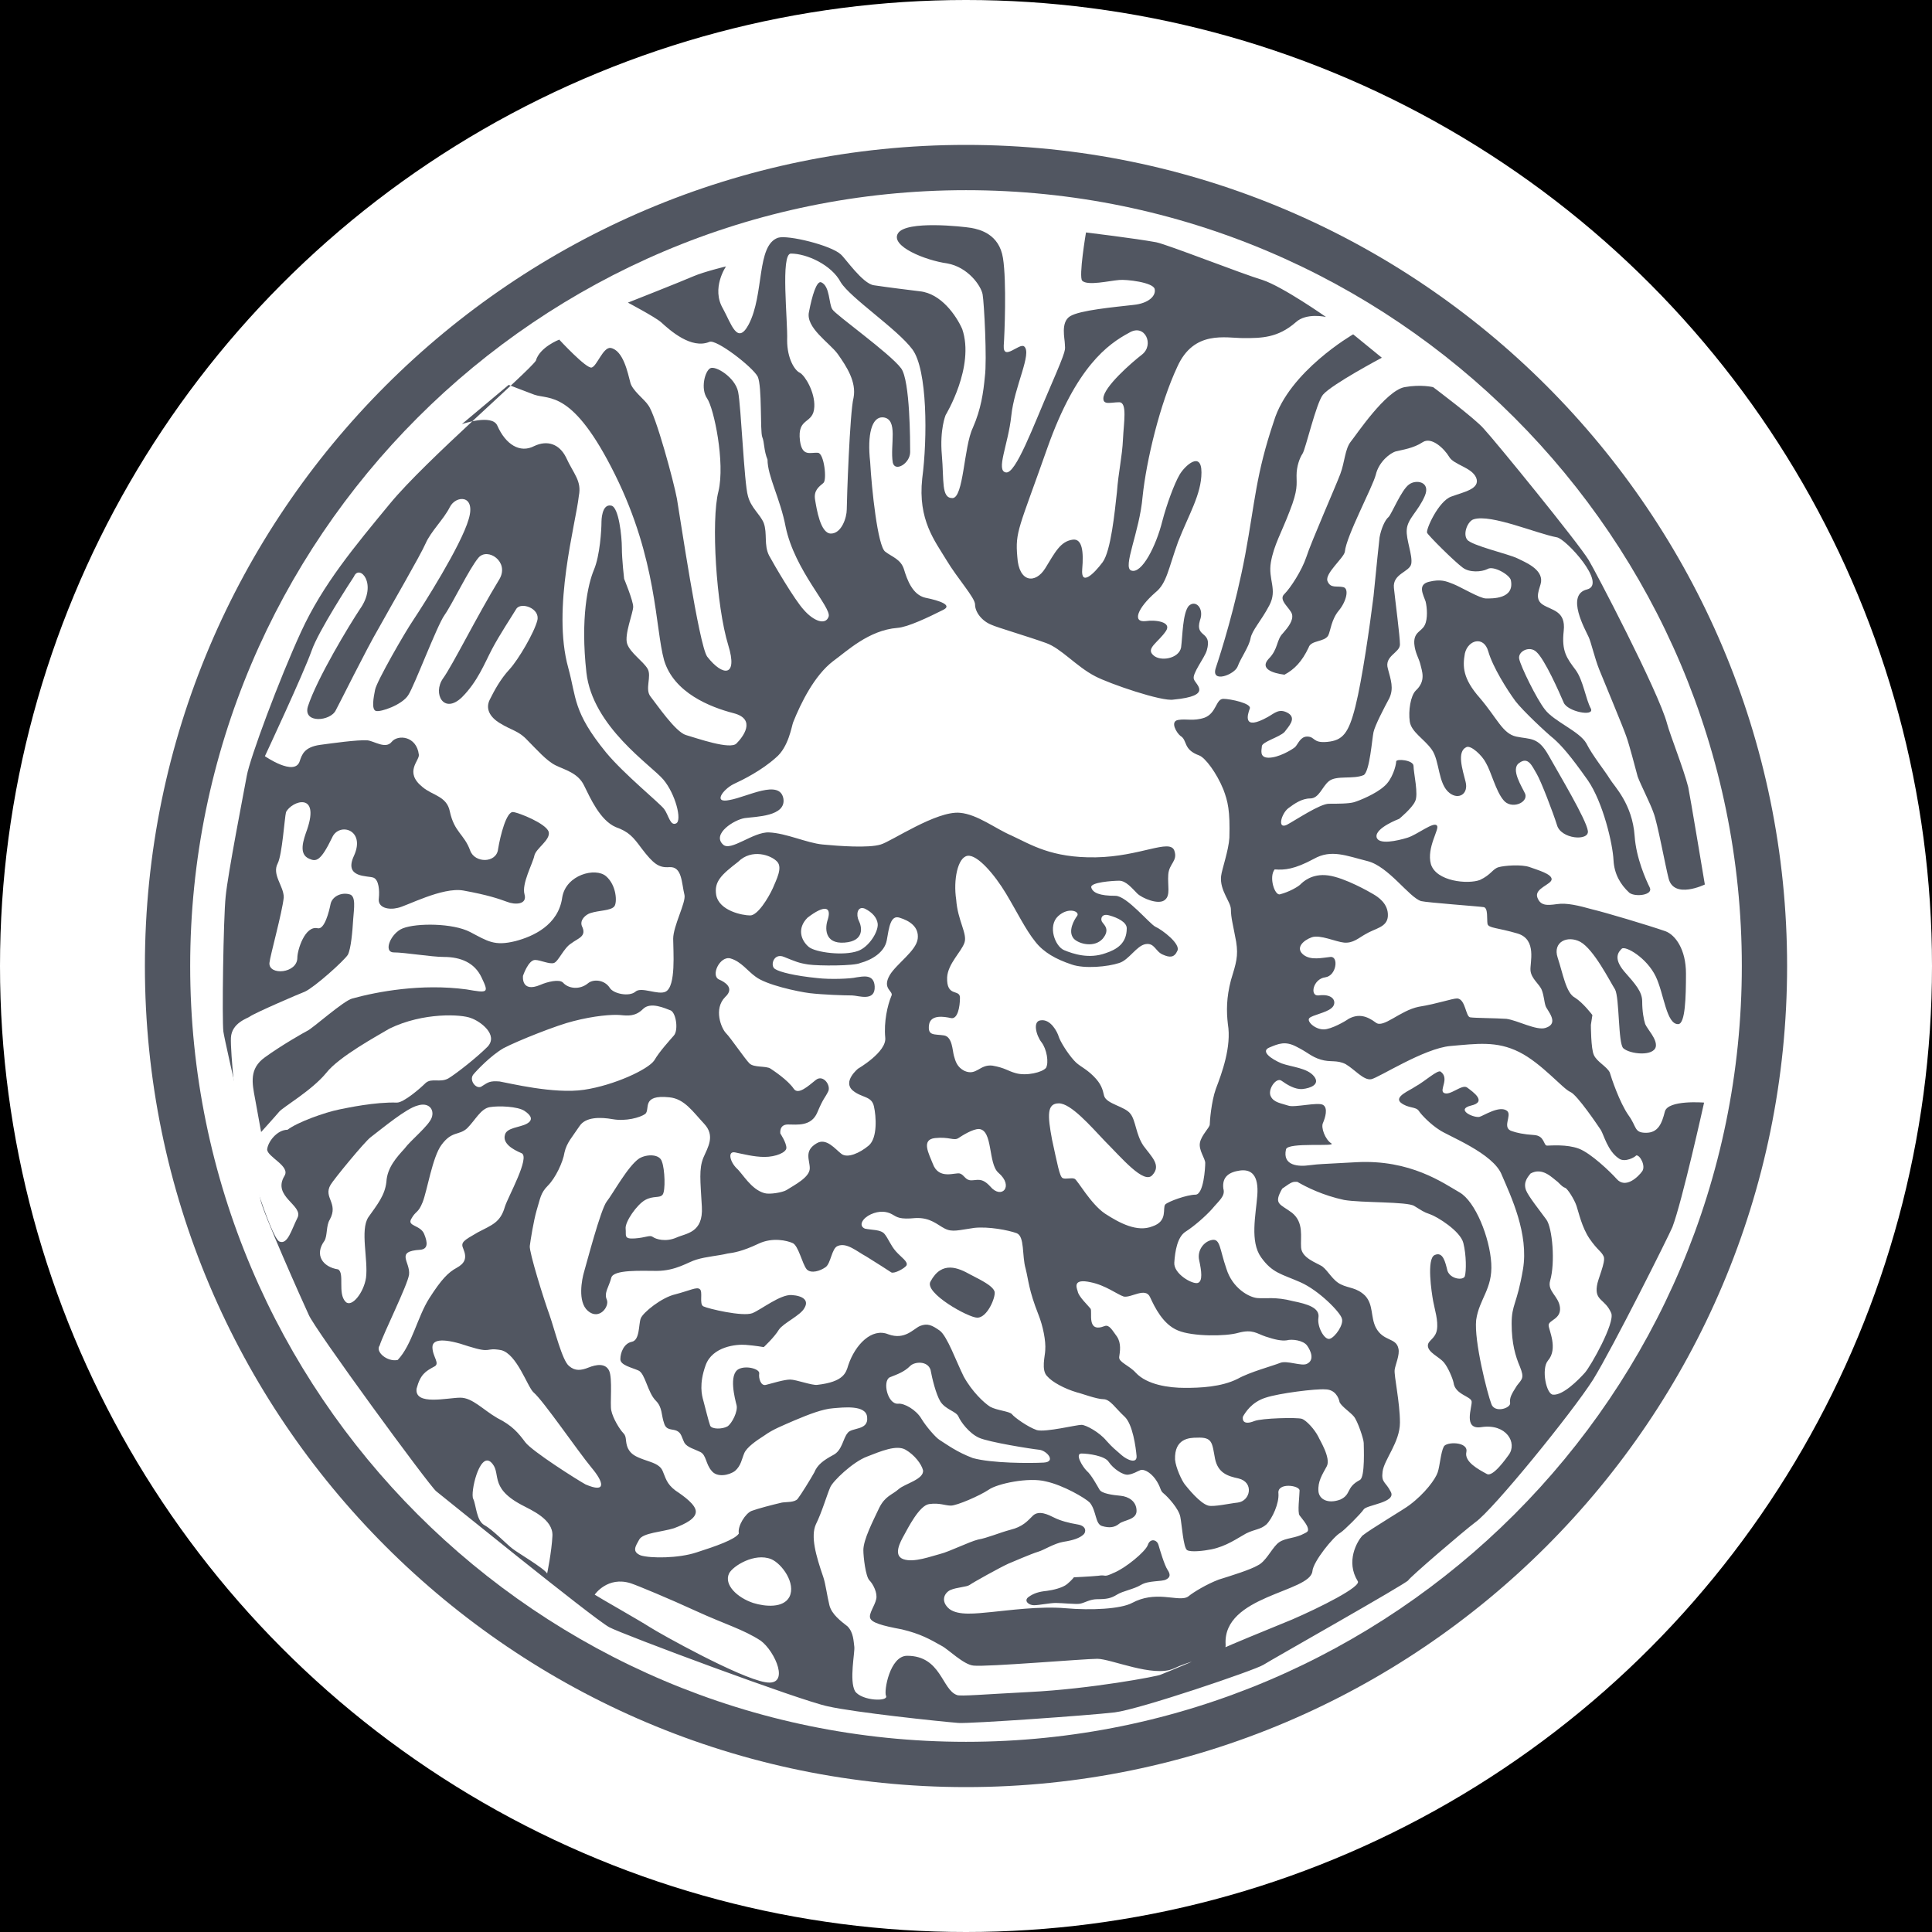 <?xml version="1.0" encoding="utf-8"?>
<!-- Generator: Adobe Illustrator 26.5.0, SVG Export Plug-In . SVG Version: 6.00 Build 0)  -->
<svg version="1.1" id="affiliation" xmlns="http://www.w3.org/2000/svg" xmlns:xlink="http://www.w3.org/1999/xlink" x="0px"
	 y="0px" viewBox="0 0 256 256" style="enable-background:new 0 0 256 256;" xml:space="preserve">
<style type="text/css">
	.st0{fill:#FFFFFF;}
	.st1{fill:#515661;}
</style>
<rect id="black" width="256" height="256"/>
<circle id="background" class="st0" cx="128" cy="128" r="128"/>
<g id="logo">
	<g>
		<path class="st1" d="M128,236.8C68,236.8,19.2,188,19.2,128S68,19.2,128,19.2S236.8,68,236.8,128S188,236.8,128,236.8z M128,25.2
			C71.3,25.2,25.2,71.3,25.2,128S71.3,230.8,128,230.8S230.8,184.7,230.8,128S184.7,25.2,128,25.2z"/>
		<path class="st1" d="M147.6,208.4c1.5-0.6,4.2-2.8,4.5-3.7s1.2-0.7,1.4,0s0.8,2.7,1.2,3.3s0.4,1-0.2,1.3c-0.6,0.3-2.3,0.1-3.3,0.7
			c-1,0.6-2.4,0.8-3.2,1.3s-1.4,0.6-2.6,0.6c-1,0-1.7,0.5-2.3,0.6c-0.5,0.1-2.4-0.1-3.2-0.1s-2.2,0.3-2.9,0.3s-1.4-0.6-0.7-1.1
			s1.4-0.7,2.4-0.8c0.8-0.1,2.1-0.4,2.7-0.9c0.6-0.5,0.9-0.9,0.9-0.9s2.2-0.1,3.2-0.2C146.7,208.6,146.1,209.1,147.6,208.4z"/>
		<path class="st1" d="M128.6,168.9c0.9,0.5,3,1.4,3.2,2.3c0.1,0.8-1,3.4-2.3,3.4c-1.2,0-7.1-3.3-6.2-4.8
			C124.8,167,127,168,128.6,168.9z"/>
		<path class="st1" d="M170.2,89.4c-1.6-0.2-3.3-0.8-2.1-2.1c1.3-1.3,1-2.5,1.9-3.4c0.7-0.8,1.4-1.7,1.2-2.5s-1.9-1.9-1-2.7
			c0.8-0.8,2.3-3.1,2.9-4.9c0.6-1.9,3.9-9.4,4.5-11s0.6-3.3,1.4-4.3s4.6-6.7,7.1-7.2c2.2-0.4,3.8,0,3.8,0s5.6,4.2,6.7,5.5
			c1.5,1.6,12.5,15.1,13.9,17.4c0.7,1.1,9.3,17.5,10.4,21.7c0.4,1.5,2.2,6,2.8,8.4c0.2,0.9,2.2,12.9,2.2,12.9s-4.1,2-4.8-0.8
			c-0.4-1.5-1.5-7.5-2-8.7c-0.4-1.2-1.7-3.7-2.1-4.8c-0.3-1.1-1.1-4.2-1.5-5.3c-0.4-1.2-3-7.4-3.6-8.9s-1.1-3.7-1.4-4.3
			c-0.4-0.9-3.1-5.6-0.2-6.3c2.7-0.7-2.8-6.7-4-6.9c-2.7-0.5-8.7-3.1-11-2.4c-0.8,0.2-1.5,1.9-0.9,2.7c0.6,0.8,5.5,1.9,6.7,2.5
			c1,0.5,3.3,1.4,3.1,3.1c-0.1,0.8-1,2.2,0.2,3s3.1,0.8,2.8,3.5s0.4,3.6,1.6,5.2c1,1.4,1.3,3.8,2,5.1c0.5,1.1-3.1,0.4-3.6-0.8
			c-0.6-1.4-2.5-5.7-3.6-6.7c-0.9-0.9-2.5-0.1-2.3,0.9s2.3,5.3,3.4,6.7c1.2,1.6,4.6,2.9,5.5,4.5c0.8,1.6,2.5,3.7,3.1,4.7
			s3,3.3,3.3,7.6c0.2,2.9,1.5,5.8,2,6.8s-1.9,1.3-2.7,0.7c-1.2-1.1-2-2.5-2.1-4.3c-0.1-2.2-1.4-7.7-3.4-10.6
			c-2.4-3.4-3.5-4.6-4.5-5.5c-1-0.8-4.1-3.7-5.1-5c-1.1-1.5-3-4.5-3.6-6.6s-2.7-1.5-3.1,0.3c-0.3,1.7-0.3,3.3,2,5.9
			c2.3,2.7,3,4.7,4.8,5.1c1.9,0.4,2.9,0,4.3,2.5c1.4,2.5,5,8.5,5.2,10c0.2,1.4-3.6,1.1-4.1-0.8c-0.5-1.6-2.1-5.8-2.7-6.8
			c-0.6-1-1.1-2.3-2.3-1.4c-1.2,0.8,0.4,3.2,0.8,4.1c0.4,1.2-1.9,2.1-2.9,0.8c-1-1.2-1.6-3.7-2.3-4.9c-0.5-1-2-2.4-2.6-2.1
			c-1.3,0.6-0.5,3-0.1,4.6s-0.9,2.4-2.1,1.5c-1.6-1.2-1.3-4.3-2.4-5.8c-1-1.4-2.7-2.3-2.9-3.7c-0.2-1.4,0.1-3.4,0.8-4.1
			c1.4-1.3,0.8-2.6,0.6-3.5c-0.2-0.8-0.7-1.5-0.8-2.7c-0.1-1.6,1-1.6,1.4-2.5c0.4-0.8,0.3-2.3,0.1-3.1c-0.3-0.9-1.1-2.2,0.4-2.6
			c1.6-0.4,2.3-0.1,3.3,0.3s3.5,1.9,4.3,1.9s3.8,0.1,3.3-2.4c-0.1-0.7-2.3-2-3.1-1.5c-0.8,0.4-2.4,0.5-3.3-0.2
			c-1.2-0.9-4.5-4.2-4.7-4.6s1.5-4.2,3.2-4.8c1.6-0.6,3.9-1,3.3-2.5c-0.6-1.4-3-1.7-3.6-2.8c-0.6-1-2.3-2.7-3.5-1.9
			c-1.2,0.8-2.7,1-3.5,1.2c-0.8,0.2-2.3,1.4-2.7,3.1c-0.4,1.6-3.9,8.1-4.1,10.2c-0.1,0.8-2.7,2.9-2.3,3.9s1.2,0.6,2.1,0.8
			c0.8,0.2,0.4,1.9-0.6,3.1s-1.1,2.7-1.4,3.3c-0.5,0.9-2.3,0.6-2.6,1.6C172.5,87.7,171.5,88.7,170.2,89.4z"/>
		<path class="st1" d="M183.1,47.4c0,0-6.6,3.5-7.8,4.9c-0.9,1.1-2.3,7.2-2.7,7.8s-0.8,1.7-0.8,2.9c0,1.2,0.2,1.9-0.9,4.7
			c-1.1,2.9-2.1,4.5-2.5,6.8s0.9,3.6-0.2,5.7c-1.1,2.1-2.3,3.3-2.5,4.4s-1.3,2.6-1.7,3.7s-3.6,2.3-2.9,0.2c0.7-2.1,2.6-8.1,3.9-15
			c1.3-7,1.4-10.6,3.8-17.7c2-6.6,10.5-11.5,10.5-11.5L183.1,47.4z"/>
		<path class="st1" d="M160.6,160.2c-0.9,1-2.4,2.3-3.5,3s-1.4,2.6-1.5,4.1s2.4,2.9,3.1,2.7c0.7-0.2,0.5-1.6,0.2-3
			c-0.3-1.3,0.6-2.5,1.7-2.7c1.1-0.2,1,1.2,1.9,3.8c0.8,2.6,3,3.8,4.1,3.9c1.1,0.1,2.4-0.2,4.7,0.4c2,0.4,3.6,0.9,3.4,2.2
			c-0.2,1.2,0.8,3,1.5,2.8s1.9-1.9,1.6-2.7c-0.2-0.8-3-3.7-5.5-4.8s-3.7-1.2-5.2-3.3s-0.7-5.6-0.5-8.2c0.2-2.7-0.8-3.5-2.3-3.3
			c-1.4,0.2-2.4,0.8-2.2,2.4C162.4,158.5,161.5,159.1,160.6,160.2z M144.5,169.9c-2.3-0.5-1.9,0.6-1.7,1.2c0.1,0.7,1.4,1.9,1.7,2.3
			c0.3,0.4-0.6,3.3,1.9,2.3c0.6-0.2,1,0.6,1.6,1.4c0.6,0.9,0.4,2,0.3,2.7c-0.1,0.7,1.3,1.1,2.2,2.1c1.5,1.6,4.4,2,6.5,2
			c2,0,4.8-0.1,7-1.2c1.6-0.9,4.6-1.7,5.6-2.1c0.9-0.4,2.9,0.5,3.6,0.1c1-0.5,0.5-1.7,0-2.4s-2-0.9-2.7-0.7
			c-0.7,0.1-1.6-0.1-2.8-0.5s-1.7-1-3.6-0.5c-1.7,0.5-6.1,0.5-8-0.3c-2-0.8-3.1-3.1-3.7-4.4c-0.6-1.4-2.5,0.1-3.5-0.1
			C148,171.5,146.5,170.3,144.5,169.9z M155.7,193.4c0.1,1.1,0.9,2.8,1.3,3.3c0.4,0.5,2,2.5,3.1,2.8c0.7,0.2,2.9-0.3,3.9-0.4
			c1.7-0.2,2.2-2.7,0.1-3.2c-1.4-0.3-2.7-0.7-3.1-2.6c-0.4-2.1-0.3-2.9-2.4-2.8C157.6,190.5,155.6,190.6,155.7,193.4z M166.2,188.3
			c1-0.4,5.7-0.5,6.3-0.3s1.7,1.4,2.2,2.4c0.1,0.3,1.7,2.8,1.1,3.9c-0.6,1.1-1.2,2-1.1,3.3c0.1,1.1,1.3,1.7,2.9,1.1
			c1.5-0.7,0.7-1.6,2.6-2.6c0.7-0.4,0.5-4.4,0.5-4.9s-0.8-2.9-1.3-3.5s-1.6-1.3-1.9-1.9c-0.1-0.6-0.6-1.7-1.9-1.7
			c-1.2-0.1-6.1,0.5-7.9,1.1c-1.9,0.6-2.7,2-3,2.5C164.6,188.1,164.7,188.9,166.2,188.3z M202.8,155.5c-0.3,0.4-1,1.1-0.6,2.2
			c0.3,0.8,1.9,2.8,2.7,3.9c0.8,1.1,1.2,5.7,0.5,8.1c-0.4,1.4,1.1,2,1.3,3.5c0.2,1.6-1.5,1.7-1.5,2.4c0,0.6,1.3,3.1-0.1,4.7
			c-0.9,1.1-0.2,4.5,0.7,4.5c1.3,0.1,3.3-1.9,4.2-2.9c0.8-0.9,4-6.6,3.5-7.9c-0.8-1.9-2.2-1.6-1.9-3.6c0.1-0.9,1.2-3.2,0.9-3.9
			s-0.8-0.8-1.9-2.4c-1-1.5-1.4-3.4-1.7-4.3c-0.3-0.9-1.2-2.3-1.5-2.4c-0.3-0.1-0.5-0.3-1-0.8C205.7,156.1,204.4,154.6,202.8,155.5z
			 M214.5,153.5c-1.5-1-2-3.2-2.4-3.8s-3.1-4.6-4-5c-1-0.4-3.8-3.8-6.8-5.3s-5.6-1.1-9.1-0.8s-9.5,4.2-10.5,4.4s-2.2-1.3-3.4-2
			c-1.2-0.6-2-0.2-3.3-0.6c-1.3-0.4-1.6-0.9-3.2-1.7c-1.5-0.8-2.4-0.4-3.6,0.1c-1.2,0.5,0.2,1.5,1.6,2.1c1.4,0.5,3.4,0.6,4.3,1.7
			c0.9,1.1-0.5,1.6-1.5,1.7c-1,0.1-2.1-0.6-2.8-1.1s-1.9,1.2-1.4,2.1c0.4,0.8,1.4,0.9,2.3,1.2c0.8,0.3,3.9-0.5,4.6-0.1
			c0.7,0.4,0.3,1.7,0,2.4c-0.3,0.6,0.3,2.2,1.1,2.7s-5.8-0.2-6,0.8c-0.5,2.2,1.7,2.3,3.1,2.1c1.7-0.2,1-0.1,6.2-0.4
			c7.2-0.4,11.6,2.8,13.7,4c2.1,1.2,4,6,4.2,9.4s-1.6,4.7-2,7.5c-0.3,2.8,1.5,9.8,2,11.1c0.4,1.3,2.6,0.6,2.5-0.1
			c-0.1-0.7,0.2-1.2,0.9-2.3c0.7-0.9,1-1,0.4-2.5c-0.6-1.4-1.1-3.1-1.1-5.7c0-2.6,0.7-2.5,1.5-7.2s-1.6-9.7-2.8-12.5
			c-1.1-2.9-7.2-5.2-8.3-6c-1.1-0.7-2.3-1.9-2.7-2.5s-1.4-0.3-2.4-1.1c-0.9-0.8,1.2-1.6,1.9-2.1c1.3-0.7,3-2.3,3.4-2
			c1.2,0.9-0.2,2.4,0.4,2.8c0.8,0.5,2.4-1.2,3.1-0.7c0.8,0.6,2.7,1.9,0.5,2.4c-2,0.5,0.2,1.6,1.1,1.5c0.5-0.1,2.7-1.6,3.7-0.8
			c0.7,0.6-0.8,2.3,0.7,2.7c0.6,0.2,1.4,0.4,2.9,0.5c1.4,0.1,1.2,1.4,1.7,1.4s2.6-0.2,4.2,0.4c1.6,0.6,4.2,3.1,5,4
			c1.2,1.4,2.9-0.3,3.4-1s-0.3-2.2-0.8-2.1C216.7,153.3,215.3,154.1,214.5,153.5z M168.9,115.2c-0.8,1,0,3.5,0.7,3.3
			c1.2-0.3,2.4-1,2.7-1.3s1.5-1.5,3.7-1.2s5.5,2.2,6,2.5s2,1.2,1.9,2.9c-0.1,1.5-1.7,1.6-3,2.4c-0.9,0.5-1.6,1.2-2.8,1.1
			c-1.1-0.1-3.2-1.1-4.3-0.7s-2.2,1.4-1.1,2.3c1,0.8,2.5,0.4,3.6,0.3s0.8,2.5-0.7,2.7c-1.6,0.2-2.1,2.5-0.9,2.4
			c2.2-0.3,2.5,1.1,1.7,1.7c-0.7,0.6-2.5,0.9-2.9,1.3s0.7,1.5,1.9,1.5c1,0,2.9-1.1,3.3-1.4c1.3-0.7,2.4-0.4,3.6,0.5
			c1,0.8,3.2-1.6,5.7-2.1c2.5-0.4,4.4-1.1,5.1-1.1c1.1,0.1,1.1,2.4,1.7,2.5c0.6,0.1,3.3,0.1,4.8,0.2c1.5,0.2,4,1.6,5.2,1.2
			c1.9-0.6,0.2-2.3,0-2.9c-0.2-0.6-0.2-1.3-0.5-2.1s-1.4-1.5-1.5-2.6c-0.1-1,0.9-4.1-1.7-4.9c-2.7-0.8-3.9-0.7-4-1.3
			c-0.1-0.6,0.1-2.1-0.5-2.2s-7.5-0.6-8.3-0.8c-1.6-0.5-4.3-4.6-7.1-5.3c-2.8-0.7-4.8-1.6-7.1-0.3
			C171.5,115.2,170.2,115.3,168.9,115.2z M142.7,121.4c0.5-0.6-1.1-1.3-2.5,0s-0.4,4,0.8,4.5s3.3,1.2,5.5,0.4
			c1.5-0.5,2.8-1.3,2.8-3.3c0-0.8-1.2-1.4-2.3-1.7c-1-0.3-1.2,0.4-1,0.8s1.2,1,0.1,2.3c-1.1,1.2-3.1,0.7-3.8,0
			C141.4,123.4,142.4,121.8,142.7,121.4z M107,121.6c-1.4,1.4-0.9,3,0.2,3.9c0.9,0.7,4.6,1.2,6.5,0.5c1.4-0.5,2.7-2.5,2.6-3.6
			c-0.1-0.8-0.7-1.5-1.7-2c-1-0.4-1.2,0.8-0.8,1.6c0.4,0.8,0.8,2.7-1.9,2.9c-2.7,0.2-2.6-2-2.2-3.1
			C110.2,120.1,109.2,119.9,107,121.6z M132.3,155.4c-1.4-1.2-0.7-5.7-2.6-5.8c-0.8,0-2.1,0.8-2.7,1.2s-1.2-0.2-3.1,0
			s-0.8,2.1-0.3,3.4c0.8,2.2,3,1.1,3.6,1.3s0.7,0.9,1.5,0.9s1.4-0.4,2.5,0.8C132.7,159,134.4,157.2,132.3,155.4z M97.8,114.2
			c-2.2,1.7-3.2,2.6-2.9,4.4c0.4,2.1,3.5,2.7,4.5,2.7s2.4-2.3,3-3.6c0.5-1.2,1.3-2.7,0.6-3.5C102.2,113.3,99.6,112.4,97.8,114.2z
			 M107.1,127.8c-1.3-0.2-1.7-0.4-3.2-1c-1.4-0.6-1.9,1.2-1.2,1.6c0.6,0.4,2.6,0.9,5.6,1.2c1.7,0.2,4.4,0.1,5.2-0.1
			c0.8-0.1,2.3-0.5,2.4,1.2c0.1,2.1-2.2,1.2-3,1.2c-1.1,0-3.9-0.1-5.6-0.3c-1.6-0.2-5.8-1.1-7.2-2.2c-1-0.7-1.9-2-3.3-2.4
			s-2.7,2.3-1.5,2.8c0.7,0.3,2.1,1.1,0.8,2.3c-1.6,1.6-0.5,4.2,0.1,4.8s2.5,3.4,3.1,4s2.2,0.3,2.8,0.7c0.3,0.2,2.3,1.5,3.1,2.7
			c0.6,0.8,1.9-0.4,2.9-1.2s2.1,0.8,1.6,1.6c-0.4,0.8-0.6,0.8-1.4,2.7s-2.7,1.6-3.9,1.6s-1,1.2-1,1.2s0.8,1.2,0.8,1.9
			c0,0.6-1.4,1.2-2.9,1.2c-1.4,0-2.9-0.4-3.9-0.6s-0.7,1.2,0.2,2.1c0.8,0.7,1.9,2.8,3.7,3.3c0.7,0.2,2.4-0.1,2.9-0.4
			c1.1-0.7,3.1-1.7,3.1-2.9c0-1.1-0.8-2.3,0.9-3.3c1.3-0.8,2.5,0.8,3.3,1.4c0.8,0.6,2.4-0.1,3.6-1.1s1-3.9,0.7-5.2
			c-0.3-1.4-1.6-1.1-2.8-2.1c-1.4-1.2,0.7-2.9,0.7-2.9s3.8-2.2,3.6-4.1c-0.2-2.1,0.3-4.3,0.8-5.5c0.4-0.7-1.3-0.9-0.2-2.8
			c0.9-1.5,3.5-3.2,3.7-4.8c0.2-1.6-1.1-2.4-2.4-2.8c-1.2-0.4-1.4,1.3-1.7,3c-0.3,1.6-2,2.6-3.5,3C113.2,128,108.5,128,107.1,127.8z
			 M120.6,181c-0.8,0.8-1.7,1.1-2.7,1.5c-1,0.5-0.3,3.6,1.1,3.5c0.8-0.1,2.4,0.8,3.1,2c0.6,1,1.9,2.5,2.4,2.8
			c1.1,0.7,2.3,1.6,4.4,2.4c2.5,0.7,7.6,0.7,9.4,0.6c1.7-0.1,0.4-1.6-0.6-1.7c-1-0.1-6.7-1-8-1.6s-2.4-2.1-2.7-2.8
			c-0.3-0.7-1.7-0.9-2.4-2c-0.6-1-1.1-3.1-1.3-4.2C122.9,180.3,121.2,180.4,120.6,181z M167.8,202c-0.8,0.7-1.5,0.6-2.7,1.2
			c-1.1,0.6-2.6,1.7-4.6,2.1c-1,0.2-2.7,0.4-3.2,0.1c-0.5-0.3-0.7-3.4-0.9-4.4c-0.2-1.1-1.7-2.7-2.2-3.1s-0.3-0.6-0.9-1.6
			c-0.6-1-1.6-1.7-2.2-1.5c-0.5,0.2-0.9,0.5-1.6,0.6c-0.7,0.1-2-0.8-2.6-1.7c-0.5-0.8-2.7-1.1-3.6-1.1c-0.9,0,0.1,1.7,0.7,2.3
			c0.6,0.5,1.4,2,1.7,2.5s1.7,0.7,2.8,0.8c1,0.1,2.1,0.7,2.1,2c0,1.2-1.7,1.2-2.3,1.7s-1.3,0.6-2.3,0.3c-0.9-0.3-0.7-2-1.6-3.1
			c-0.6-0.6-3.5-2.3-5.8-2.8c-2.3-0.6-6.5,0.3-7.6,1.1c-1.2,0.8-4.2,2.1-5,2.1s-1.5-0.4-2.9-0.2c-1.3,0.2-2.8,3.2-3.3,4.1
			c-0.5,0.9-1.5,2.7-0.1,3.2s3.7-0.4,4.9-0.7c1.2-0.3,3.8-1.6,5-1.9c1.2-0.2,2.8-0.9,4.3-1.3c1.6-0.4,2.2-1.1,3-1.9
			c0.8-0.7,2-0.1,2.8,0.3c0.8,0.4,1.9,0.7,3.1,0.9c1.2,0.2,1.1,1,0.8,1.3c-0.5,0.5-1.4,0.8-2.7,1c-1.2,0.2-2.6,1.1-3.3,1.3
			c-1,0.3-3.5,1.4-4,1.6c-1.1,0.5-4.7,2.5-5.1,2.8c-0.4,0.3-1.7,0.3-2.6,0.7c-0.8,0.4-1.3,1.5-0.1,2.5c1.2,0.9,3.5,0.6,5.6,0.4
			c2.1-0.2,6.4-0.8,9.8-0.5c3.4,0.3,7.3,0.1,8.8-0.7s2.9-0.9,4.3-0.8c1.4,0.1,2.6,0.4,3.2-0.1c0.6-0.5,2.4-1.6,4-2.2
			c1.6-0.5,4.2-1.3,5.2-1.9c1-0.5,1.7-2,2.5-2.8s2-0.7,3.2-1.2c0.8-0.4,1-0.4,0.9-0.9s-0.8-1.3-1.1-1.7s0-2.6,0-3.3s-3-1.1-2.8,0.4
			C169.5,199.2,168.6,201.2,167.8,202z M169.9,157.5c-1.2,2.1-0.3,2,1.3,3.2c1.6,1.3,1.1,3.2,1.2,4.6c0.1,1.4,2,2,2.8,2.5
			c0.8,0.6,1.4,1.9,2.5,2.4c1,0.5,2.1,0.4,3.2,1.5c1.1,1.2,0.7,2.8,1.4,4.2c1,1.9,2.7,1.3,3,2.8c0.2,0.8-0.4,2.1-0.5,2.8
			c-0.1,0.8,0.7,4.3,0.7,7c0,2.6-2.1,4.9-2.3,6.5c-0.2,1.5,0.4,1.3,1.1,2.7c0.7,1.4-3.2,1.7-3.6,2.3s-2.6,2.8-3.1,3.1
			c-0.9,0.5-3.6,3.8-3.7,5.1c-0.3,2.8-11.9,3.2-11.5,9.7c0.1,2-2.9,1.3-6.9,3.2c-2.7,1.2-8.3-1.3-10.1-1.3c-1.7,0-14.7,1.1-16.4,0.9
			c-1.3-0.1-3.4-2.2-4.2-2.6c-1.6-0.9-2.8-1.6-5.3-2.2c-2.7-0.5-4-0.9-4.2-1.5s0.6-1.6,0.8-2.5c0.2-0.8-0.4-2-0.9-2.5
			s-0.8-3.1-0.8-4c0-1.4,1.3-3.9,2.1-5.6c0.8-1.6,1.7-1.7,2.6-2.5c0.8-0.7,3.4-1.3,3.2-2.5c-0.2-0.8-1.1-2-2.3-2.7
			c-1.2-0.7-3.3,0.2-5.1,0.9c-1.9,0.7-4.6,3.3-4.9,4.1c-0.4,0.9-1.1,3.3-1.9,4.9c-0.7,1.6,0,4.1,1,7c0.3,0.9,0.5,2.5,0.8,3.7
			s1.5,2.1,2.4,2.8c0.8,0.8,0.8,2,0.9,2.7s-0.7,4.5,0.1,5.9c0.9,1.3,4.5,1.4,4.1,0.6c-0.3-0.6,0.5-5.3,2.8-5.3
			c4.5,0,4.6,4.5,6.6,5.2c0.4,0.2,3.7-0.1,9.6-0.4c8.1-0.4,17.1-2.1,17.4-2.3c0.6-0.2,8.1-3.4,8.5-3.6c0.4-0.2,5.2-2.2,8.9-3.7
			c3.7-1.6,9.3-4.4,8.7-5.1c-1.6-2.6-0.1-5.2,0.6-6c1.1-0.9,5.7-3.6,6.3-4.1c2-1.5,3.4-3.4,3.7-4.3c0.3-0.9,0.4-2.6,0.8-3.4
			c0.3-0.7,3.3-0.7,3,0.7c-0.3,1.3,1.6,2.3,2.7,2.9c0.8,0.5,2.6-2.1,2.9-2.5c1.2-1.6-0.3-4.2-3.6-3.7c-2.5,0.4-1.2-2.7-1.3-3.4
			s-2.2-0.9-2.4-2.5c-0.1-0.5-0.7-2-1.3-2.7s-2.1-1.3-2.1-2.2c0-0.7,1-0.9,1.2-2.1s-0.3-2.7-0.5-3.8s-0.9-5.6,0.2-6.1
			c1.1-0.5,1.4,0.9,1.7,2.1c0.4,1.1,2.1,1.3,2.3,0.7c0.2-0.7,0.2-2.8-0.2-4.4c-0.4-1.6-3.5-3.5-4.4-3.8s-1.1-0.5-2.1-1.1
			c-0.9-0.6-7-0.4-9.3-0.8c-2.8-0.6-5-1.7-6.2-2.4C171.3,156.6,171.3,156.5,169.9,157.5z M102.2,206.6c-2.2-0.9-5.1,0.9-5.6,1.9
			c-0.7,1.5,1.1,3.2,3.2,3.9c1.6,0.5,4,0.7,4.8-0.8C105.5,209.8,103.6,207.2,102.2,206.6z M99.6,200.2c0.8-0.3,2.7-0.8,4-1.1
			c0.6-0.1,1.7,0,2.1-0.5s1.7-2.6,2.2-3.5c0.4-1,1.2-1.6,2.5-2.3c1.2-0.6,1.3-2.2,1.9-2.9c0.5-0.8,2.8-0.3,2.6-2.1
			c-0.1-1.7-3.2-1.3-4.5-1.2c-1.4,0.1-3.2,0.8-5.1,1.6c-1.6,0.7-2.9,1.2-4,2c-1.1,0.7-2.4,1.6-2.7,2.4c-0.3,0.7-0.4,1.6-1.2,2.3
			c-0.8,0.6-2.4,0.9-3.1,0c-0.8-0.9-0.7-2.1-1.5-2.5s-1.7-0.6-2.1-1.2c-0.4-0.8-0.4-1.3-1-1.6s-1.4,0-1.7-1c-0.4-1.1-0.2-2.1-1.1-3
			c-1.1-1.1-1.4-3.6-2.3-4s-2.4-0.7-2.4-1.5c0-0.9,0.5-2.1,1.5-2.3c1.1-0.2,0.9-2.3,1.2-3.1c0.3-0.8,2.8-2.8,4.6-3.2
			c1.9-0.5,2.8-1,3.2-0.7c0.5,0.3-0.1,2,0.5,2.3s5.2,1.4,6.5,0.9c1.2-0.5,3.7-2.5,5.2-2.4s2.3,0.7,1.7,1.7c-0.5,1-2.8,2-3.4,2.9
			c-0.6,1-2,2.3-2,2.3s-1.1-0.2-2.4-0.3c-1.2-0.1-4.4,0.2-5.3,2.7s-0.5,4-0.3,4.7s0.7,2.8,0.9,3.3c0.2,0.5,1.6,0.5,2.3,0.1
			c0.6-0.4,1.4-2,1.2-2.8c-0.2-0.8-1.1-4.1,0.3-4.8c1-0.5,2.8,0,2.7,0.6s0.2,1.7,0.9,1.5c0.8-0.2,2.4-0.7,3.2-0.7s2.9,0.8,3.6,0.7
			c3.5-0.4,3.8-1.6,4.1-2.6c0.9-2.7,3.1-5,5.3-4.1c2.2,0.8,3.3-0.7,4.2-1.1c1-0.4,1.6-0.1,2.6,0.6s2.2,4.1,3.2,6.1
			c1.1,2,2.7,3.5,3.5,4c0.9,0.5,2.6,0.6,2.9,1s2.1,1.7,3.3,2.1c1.2,0.3,5.2-0.7,5.9-0.7c0.6,0,2.4,1,3.3,2.1c0.9,1,1.1,1.1,2,1.9
			c0.8,0.7,2.1,1.2,2,0.1s-0.5-4.2-1.6-5.2c-1.2-1.1-1.9-2.3-2.8-2.3c-0.9,0-3-0.8-3.5-0.9c-1.7-0.5-3.3-1.4-3.9-2.1
			c-0.9-0.8-0.3-2.8-0.3-3.5c0.1-1.2-0.3-3.2-0.9-4.7c-1.3-3.3-1.3-4.5-1.7-6.1c-0.5-1.7-0.1-4.3-1.2-4.7s-3.7-0.9-5.6-0.7
			c-2.1,0.3-2.9,0.6-3.9,0.1s-1.9-1.5-3.9-1.4c-2.1,0.2-2.4-0.1-3.1-0.5s-1.7-0.5-2.8,0s-1.7,1.5-0.8,1.9c0.9,0.2,2.1,0.1,2.6,0.7
			c0.5,0.6,0.8,1.5,1.5,2.3s1.7,1.4,1.4,1.9c-0.3,0.4-1.6,1.1-2,0.9c-0.3-0.2-2-1.3-3.3-2.1c-1.3-0.7-2.6-1.9-3.8-1.4
			c-0.8,0.3-0.9,2.3-1.6,2.8s-1.9,0.9-2.5,0.3c-0.6-0.7-1.1-3.2-1.9-3.5c-0.7-0.3-2.6-0.8-4.5,0.1c-2.1,1-3.3,1.2-4.1,1.3
			c-1.2,0.3-2.8,0.4-4.1,0.8c-1.1,0.3-2.7,1.5-5.3,1.5c-2,0-5.7-0.2-6,0.9c-0.3,1.2-1,2-0.6,2.9s-1,2.8-2.5,1.5
			c-1.4-1.2-0.8-4.2-0.5-5.2s2.2-8.3,3-9.3s2.8-4.7,4.3-5.7c1-0.6,2.7-0.6,3,0.4c0.4,1,0.5,3.9,0.1,4.4s-1.2,0.1-2.3,0.7
			s-2.7,2.9-2.6,3.8c0.1,0.9-0.3,1.4,1.2,1.3c1.5-0.1,2-0.5,2.4-0.2s1.7,0.7,3.1,0.1c1.3-0.6,3.6-0.6,3.4-4.1s-0.4-5,0.2-6.5
			c0.6-1.4,1.6-2.9,0.1-4.5s-2.6-3.3-4.6-3.5c-3.8-0.4-2.5,1.6-3.2,2.2c-0.7,0.5-2.6,1-4.3,0.7s-3.6-0.3-4.4,0.9
			c-1,1.5-1.7,2.2-2,3.5c-0.2,1.3-1.2,3.4-2.2,4.4s-1,1.7-1.5,3.3c-0.4,1.4-0.8,3.9-0.9,4.7s1.9,7.2,2.6,9.1c0.7,2,1.7,6.1,2.6,6.8
			c0.8,0.7,1.6,0.6,2.6,0.2s2.2-0.6,2.7,0.4s0.1,4.5,0.3,5.3c0.2,1,1.1,2.5,1.6,3s0.2,1.1,0.6,2c0.4,0.8,1,1.1,2.1,1.5
			s2.1,0.6,2.5,1.5s0.5,1.7,1.7,2.6c1.2,0.8,2.7,1.9,2.7,2.8c0,0.9-1.3,1.6-2.9,2.2c-1.6,0.5-4.1,0.6-4.6,1.5s-1,1.6,0.2,2.1
			c1.3,0.4,5,0.4,7.4-0.4c2.5-0.8,5.1-1.7,5.6-2.5C97.7,202.2,98.8,200.5,99.6,200.2z M73.2,203.5c0.1-2.2-2.8-3.4-4.1-4.1
			c-4.5-2.4-2.5-4.3-4.1-5.7c-1.5-1.2-2.7,4.1-2.3,4.9c0.4,0.8,0.4,2.9,1.5,3.5s2.9,2.5,3.7,3.1c0.6,0.5,4.2,2.6,4.6,3.3
			C72.5,208.5,73.1,205.6,73.2,203.5z M78.8,211.3c0.6,0.4,5.9,3.4,7.3,4.3c1.4,0.9,11.8,6.7,15.3,7.3c3.4,0.6,1.3-4.1-0.6-5.5
			c-2.3-1.5-4.8-2.2-8.5-3.9s-7.8-3.4-8.7-3.7C80.5,208.8,78.8,211.3,78.8,211.3z M55.2,184c-0.3,2.3,4.1,1.2,5.8,1.2
			c1.6,0,3,1.6,4.9,2.7c2,1,2.8,2,3.7,3.2c0.9,1.2,6.9,5,8,5.6c2.8,1.2,2.4-0.3,0.8-2.2c-1.9-2.3-6.4-8.9-7.7-10
			c-0.8-0.7-2.2-5.1-4.3-5.6c-2.2-0.4-1.1,0.5-4.3-0.5c-3.2-1.1-4.8-1-4.8,0.1c0,1.3,1.1,2.2,0.2,2.6
			C56.4,181.7,55.7,182.1,55.2,184z M52.7,180.2c1.9-2,2.6-5.7,4.2-8.2c1.6-2.5,2.5-3.4,3.6-4s1.4-1.3,0.9-2.5
			c-0.4-0.9,0-1.1,1.9-2.2c1.9-1,3-1.3,3.6-3.4c0.4-1.3,3.4-6.6,2.2-7.1c-1.2-0.5-2.5-1.3-2.2-2.4c0.2-1,2-1,2.9-1.5
			s0.6-1.1-0.3-1.7c-0.9-0.6-3.4-0.7-4.6-0.5s-1.9,1.7-3,2.8c-1.1,1-2,0.3-3.4,2.2c-1.2,1.6-1.9,6.1-2.5,7.6s-0.9,1.1-1.5,2.2
			c-0.6,1,1.2,0.8,1.7,2s0.5,2-0.5,2.1c-3.4,0.2-1.3,1.6-1.5,3.3c-0.2,1.4-3.4,7.8-3.9,9.4C49.7,179.1,51.3,180.5,52.7,180.2z
			 M44.8,168.2c0.9,0.5-0.1,3.2,1,4.3c0.8,0.8,2.4-1.2,2.7-3.2c0.3-2.4-0.8-6.3,0.3-8c1.2-1.7,2.2-2.9,2.4-4.7
			c0.1-1.9,1.4-3.3,2.4-4.4c0.8-1.1,3.2-3,3.6-4.1c0.4-1.1-0.4-2.1-1.9-1.6c-1.5,0.4-4.5,2.9-6.2,4.2c-0.8,0.6-4.9,5.6-5.3,6.3
			c-1,1.7,1.1,2.4-0.1,4.6c-0.5,0.8-0.3,2.1-0.7,2.8C41.6,166.3,42.8,167.9,44.8,168.2z M63.9,143.9c0.8-0.5,1-0.7,2.3-0.6
			c1.2,0.2,7.2,1.7,11.2,1.1c4-0.6,8.5-2.7,9.3-3.9c0.7-1.2,2-2.6,2.6-3.3s0.3-2.9-0.4-3.3c-0.8-0.3-2.7-1.2-3.7-0.2s-2,0.9-3,0.8
			c-1.1-0.1-3.5,0.1-6.2,0.8c-2.1,0.5-7.4,2.6-9.3,3.6c-1.7,1-3.5,2.9-4,3.5C62.1,143.2,63.2,144.5,63.9,143.9z M67.4,51l-6.2,5.2
			c0,0,4-1.4,4.7,0.2c1.1,2.5,3,3.7,4.9,2.7c1.7-0.8,3.3-0.3,4.2,1.5c1,2.2,2.1,3.1,1.7,5.1c-0.4,3.7-3.6,14.9-1.4,22.8
			c1.1,4,0.6,5.8,5,11.2c2.4,2.9,7.1,6.7,7.7,7.5s0.8,2.3,1.6,1.9c0.8-0.4-0.1-3.9-1.7-5.8s-9.4-7-10.2-14.2
			c-0.8-7.2,0.2-11.7,1-13.6s1-5.3,1-6.4c0,0,0-2.4,1.3-2.1c1,0.2,1.4,4.1,1.4,5.6s0.3,4.1,0.3,4.1s1.2,2.9,1.2,3.7
			s-1.2,3.7-0.8,4.9c0.4,1.2,2.1,2.3,2.7,3.3s-0.4,2.7,0.4,3.7s3.3,4.7,4.7,5.1c1.4,0.4,5.9,2,6.7,1.1c0.8-0.8,2.7-3.2-0.4-4
			s-7.9-2.7-9.2-7c-1.2-4.3-0.9-13.3-6.5-24.6S72.8,53,70.8,52.3C69.2,51.7,67.4,51,67.4,51z M138.8,59.3c-3.8,10.8-4.3,11.1-4,14.5
			c0.2,3.4,2.4,3.6,3.7,1.5s2-3.6,3.7-3.8c1.2-0.1,1.4,1.6,1.2,3.9s1.5,0.7,2.7-0.9c1.1-1.5,1.6-6.6,1.9-9.3c0.2-2.7,0.7-4.7,0.8-7
			c0.1-2.2,0.6-4.9-0.5-4.9s-2.1,0.4-2.1-0.5c0-1.5,3.8-4.8,5.1-5.8c1.7-1.3,0.4-4.2-1.7-2.9C146.8,45.6,142.6,48.6,138.8,59.3z
			 M74.1,45c0,0,3.6,3.9,4.3,3.7c0.7-0.2,1.5-2.7,2.5-2.6c1.7,0.3,2.3,3.4,2.6,4.5c0.2,1.1,1.9,2.3,2.4,3.1c1,1.3,3.4,10.2,3.8,12.4
			c0.4,2.3,2.9,19.3,4,20.9c2.1,2.7,4.1,2.7,2.8-1.5c-1.6-5.2-2.3-16.6-1.3-20.4c0.9-3.8-0.6-11-1.5-12.3c-0.9-1.3-0.3-3.6,0.4-4
			c0.7-0.4,3.3,1.2,3.7,3.1c0.4,1.9,0.8,12.1,1.3,13.8c0.4,1.6,1.6,2.4,2.1,3.6c0.5,1.4,0,2.9,0.7,4.3c0.7,1.3,3.4,5.9,4.6,7.2
			c1.3,1.5,2.9,2.1,3.3,0.9s-4.5-6.1-5.7-11.9c-0.7-3.7-2.4-6.7-2.4-8.9c-0.5-1.2-0.4-2.3-0.7-3c-0.3-0.8,0-6.7-0.6-8
			c-0.7-1.3-5.5-5-6.4-4.6c-2.4,1-5.2-1.5-6.4-2.6c-0.8-0.7-4.4-2.6-4.4-2.6s7.1-2.8,8.7-3.5c1.4-0.6,4.3-1.3,4.3-1.3
			s-2,2.9-0.4,5.6c1.1,2,1.9,4.9,3.4,2.1c2.1-4,1-10.5,3.9-11.5c1.3-0.4,7,1,8.3,2.2c0.6,0.5,2.9,3.9,4.4,4.1c2,0.3,4.5,0.6,6.1,0.8
			c2.8,0.3,4.8,3.2,5.6,5c1.7,5-2.2,11.4-2.2,11.4s-0.8,1.9-0.5,5.3c0.3,3.4-0.1,5.7,1.4,5.7s1.5-6.8,2.7-9.3
			c1.1-2.5,1.4-4.7,1.6-6.8c0.3-2.2-0.1-9.8-0.3-10.9s-1.9-3.6-4.7-4.1c-2.9-0.4-7.6-2.3-6.5-4c1.1-1.7,8.5-0.9,9.7-0.7
			c1.1,0.2,3.7,0.8,4.2,4c0.5,3.1,0.2,10.3,0.1,11.6c-0.1,2.1,2.1-0.4,2.7,0.1c1.1,0.9-1.3,5.3-1.7,9.2c-0.4,3.8-2.1,7.3-0.7,7.5
			c1.3,0.2,3.6-6.1,5.9-11.4c2.3-5.3,1.9-4.8,1.9-5.6c0-0.7-0.6-2.9,0.7-3.7c1.3-0.8,5.8-1.2,8.4-1.5c2-0.2,3-1.2,2.8-2.1
			c-0.2-0.9-3.8-1.3-4.7-1.2c-1.3,0.1-4.2,0.8-4.9,0.1c-0.5-0.5,0.5-6.4,0.5-6.4s6.6,0.8,9.3,1.3c1.5,0.3,11.4,4.2,14.1,5
			c2.7,0.9,8.4,4.9,8.4,4.9s-2.6-0.6-4,0.7c-2.4,2.1-4.6,2.1-6.9,2.1c-2.4,0-6.6-1.1-8.8,3.8c-2.3,4.9-4.1,12.4-4.6,17.2
			c-0.4,4.7-2.7,9.4-1.5,9.8c1.4,0.5,3.3-3.3,4.1-6.5c0.6-2.3,1.6-5,2.3-6.2c0.7-1.2,2.9-3.2,2.9-0.3s-1.7,5.6-3.1,9.2
			c-1.3,3.6-1.5,5.5-3,6.7c-2.4,2.1-3.1,4-1.3,3.8c1.3-0.2,3.5,0.1,2.7,1.3c-1,1.5-2.7,2.3-1.7,3.2c0.9,0.9,3.4,0.5,3.7-1
			c0.2-1.5,0.2-4.5,1-5.5c0.9-0.9,2.1,0.3,1.5,1.9c-0.7,2.4,1.7,1.3,0.9,4c-0.3,1-2,3.1-1.7,3.8c0.2,0.7,2.6,2.2-2.7,2.7
			c-1.5,0.3-8.5-2.1-10.4-3.1c-2.5-1.3-4.5-3.7-6.5-4.4c-2.2-0.8-6.6-2.1-7.2-2.4c-1.3-0.5-2.2-1.7-2.2-2.7c0-0.9-2.3-3.4-3.8-5.9
			s-3.8-5.3-3.2-10.8c0.7-5.3,0.7-14.4-1.3-17.1s-8.2-6.8-9.5-8.9c-1.2-2.3-4.5-3.8-6.6-3.8c-1.4,0-0.4,8.9-0.5,11.5
			c0,2.4,1,4,1.7,4.3c0.7,0.4,2,2.6,1.9,4.5c-0.1,2.4-2.3,1.3-1.9,4.5c0.3,2.2,1.4,1.5,2.4,1.6c0.8,0.1,1.2,3.6,0.7,4
			c-0.6,0.5-1.3,1-1.1,2.2s0.7,4.5,2.1,4.5s2.1-2.1,2.1-3.2s0.4-12.9,0.9-14.8c0.4-2.1-0.9-4.1-2.1-5.8c-1.1-1.5-4.3-3.5-3.8-5.6
			c0.4-2.1,1-4.1,1.6-3.9c1.2,0.5,1,2.9,1.5,3.6c0.4,0.7,7.6,5.8,9.1,7.8c1.2,1.6,1.2,9.8,1.2,11.1c0,1.5-2,2.7-2.3,1.4
			c-0.4-2.3,0.8-5.8-1.3-6c-1.5-0.1-2.1,2.3-1.7,5.9c0.2,3.6,1,11.2,2,11.9c0.9,0.7,2.1,1,2.5,2.4c0.4,1.3,1.1,3.3,2.8,3.7
			c2,0.4,3.6,1,2.4,1.6c-2,1-4.7,2.3-6.1,2.4c-3.8,0.3-6.7,3.1-8.5,4.4c-2.5,1.9-4.3,5.6-5.3,8.1c-0.2,0.5-0.6,3.3-2.3,4.7
			c-1.9,1.7-4.3,2.9-5.6,3.5c-1.4,0.7-2.8,2.6-0.5,2.1c2.3-0.4,6.6-2.8,7.1-0.2c0.4,2.4-3.7,2.4-5.1,2.6s-4.4,2.1-2.9,3.5
			c1,1,4-1.7,6.1-1.6c2.3,0.1,5,1.4,7.1,1.6s6.1,0.5,7.7,0c1.4-0.4,7.4-4.5,10.5-4.2c2.3,0.2,4.7,2.1,6.8,3c2.6,1.2,5.3,3,11.2,2.9
			s9.8-2.5,10.4-0.9c0.5,1.4-0.7,1.7-0.8,3.2c-0.1,1.4,0.3,2.7-0.4,3.3c-0.8,0.8-3.1-0.2-3.7-0.8c-0.7-0.7-1.5-1.7-2.4-1.7
			c-0.8,0-3.9,0.2-3.7,0.9c0.2,0.7,1.1,1.1,3.2,1.1c1.5,0,4.5,3.7,5.3,4.1c0.9,0.4,3.4,2.3,2.9,3.2c-0.4,0.9-1,0.9-1.9,0.5
			c-1-0.4-1.1-1.6-2.3-1.4s-2.2,2.1-3.5,2.5c-1.5,0.5-4.6,0.8-6.3,0.2c-2.1-0.7-3.7-1.6-4.8-3c-1.3-1.6-2.4-3.9-3.9-6.4
			s-3.8-5.2-5.1-5s-1.9,3.2-1.5,5.8c0.2,2.8,1.5,4.5,1.1,5.7s-2.2,2.8-2.3,4.6c-0.1,2.7,1.7,1.5,1.7,2.7s-0.3,2.9-1.2,2.7
			c-0.9-0.2-2.7-0.5-2.9,0.9c-0.2,1.5,0.7,1.2,2,1.4c1.1,0.2,1.1,2,1.3,2.7c0.2,0.7,0.4,1.5,1.4,2c1.6,0.7,2-0.9,3.7-0.7
			c1.7,0.3,2,0.7,3.1,1c1.4,0.4,3.5-0.1,4-0.7c0.4-0.7,0.1-2.5-0.6-3.4c-0.7-0.9-1.2-2.8-0.1-2.9c1.3-0.2,2.2,1.5,2.4,2.2
			c0.2,0.6,1.1,2.1,2,3.1c0.7,0.8,1.5,1,2.6,2.1c1,1,1.2,1.7,1.4,2.6c0.3,1.1,2.8,1.4,3.5,2.4c0.7,0.9,0.7,2.7,1.7,4.2
			c1.1,1.5,2.4,2.6,1.2,3.9c-1.1,1.3-4.1-2.3-6.3-4.5c-1.9-2-4.5-5-6.1-5s-1.5,1.6-0.9,4.8c0.7,3.2,1,4.9,1.4,5.1
			c0.4,0.2,1.2-0.1,1.6,0.1s2.1,3.3,4,4.6c2,1.3,4.3,2.5,6.3,1.7c2.1-0.7,1.3-2.4,1.7-2.9c0.4-0.4,2.9-1.3,4-1.3s1.3-3.6,1.3-4.2
			s-0.9-1.7-0.7-2.7s1.3-2,1.3-2.4s0.2-3,0.8-4.7c0.8-2.1,2.1-5.6,1.6-8.6c-0.2-1.7-0.2-3.5,0.4-5.8c0.7-2.3,1-3.2,0.7-5.1
			c-0.4-2.2-0.7-3.2-0.7-4.3c0-1-1.5-2.5-1.3-4.4c0.1-0.9,1-3.4,1.1-5.1c0.1-3.6-0.2-4.8-0.8-6.4c-0.9-2.2-2.4-4.2-3.2-4.5
			c-2.2-0.8-1.5-2-2.5-2.6c-0.5-0.4-1.4-1.9-0.3-2.1c1.1-0.2,2,0.2,3.5-0.3c1.6-0.6,1.5-2.5,2.5-2.5c0.9,0,3.8,0.6,3.5,1.3
			c-0.3,0.8-1,3,2.4,1.1c0.9-0.5,1.5-1.2,2.7-0.5c1.1,0.7,0.1,1.7-0.5,2.5c-0.7,0.7-3,1.3-3,1.9c0,0.4-0.4,1.5,0.9,1.5
			c1.3,0,3-1,3.5-1.4c0.4-0.4,0.7-1.4,1.6-1.4c1.1,0,0.7,0.9,2.7,0.7c2-0.2,2.8-1.1,3.7-4.7S181.5,83,182,79c0.4-4,0.7-7,0.8-7.8
			c0.2-1.1,0.7-2.3,1.2-2.7c0.4-0.4,1.7-3.6,2.7-4.3c0.9-0.7,2.9-0.4,2.1,1.5c-0.9,2.1-2.3,3-2.4,4.5c-0.1,1.3,0.8,3.4,0.6,4.5
			s-2.5,1.3-2.3,3.2s0.8,6.4,0.8,7.5s-2.1,1.5-1.6,3.2c0.4,1.5,0.8,2.6,0.2,3.9c-0.7,1.3-1.9,3.6-2.1,4.5c-0.2,0.9-0.5,5.2-1.3,5.7
			c-1.4,0.6-3.6,0-4.6,0.8c-0.9,0.7-1.3,2.3-2.5,2.3c-1.1,0-2.1,0.7-2.9,1.3c-0.9,0.7-1.5,2.8-0.2,2.2c1.3-0.7,4.4-2.8,5.6-2.8
			c1.1,0,2.6,0,3.3-0.2s2.9-1.1,4-2.1c1.1-0.9,1.6-2.8,1.6-3.3c0-0.4,2.3-0.2,2.3,0.6c0,0.9,0.7,3.8,0.2,4.7
			c-0.4,0.9-2.1,2.3-2.1,2.3s-3.2,1.2-3,2.4c0.2,1.1,2.8,0.5,4.1,0.1s3.5-2.2,3.9-1.6c0.4,0.4-1.4,2.9-0.8,5.1
			c0.7,2.3,4.9,2.7,6.5,2.1c1.5-0.7,1.7-1.5,2.5-1.7c0.7-0.2,3-0.4,4.1,0s2.9,0.9,2.9,1.6s-2.3,1.2-1.9,2.4c0.4,1.1,1.2,1.1,2.6,0.9
			c1.3-0.2,2.9,0.2,4.7,0.7c1.7,0.4,7.4,2.1,9.7,2.9c1.3,0.5,2.7,2.4,2.7,5.6s-0.1,6.6-1,6.7c-1.6,0.1-1.9-4-3-6.3
			c-1.2-2.5-4-4.1-4.5-3.7c-0.4,0.4-1.2,1.2,0.3,3c1.5,1.7,2.4,2.7,2.4,4s0.2,2.4,0.4,3c0.3,0.7,1.6,2,1.4,3c-0.3,1.3-3.4,1-4.3,0.2
			c-0.7-0.6-0.5-6.7-1.1-7.8c-0.7-1.1-2.8-5.3-4.6-6.3c-1.7-0.9-3.7,0-3,2.1s1.1,4.7,2.3,5.3c1.1,0.7,2.3,2.3,2.3,2.3l-0.2,1.3
			c0,0,0,3.2,0.4,4c0.4,0.9,1.7,1.5,2.1,2.3c0.2,0.7,1.3,4,2.5,5.7c1.1,1.5,0.7,2.3,2.3,2.3s2.1-1.2,2.5-2.8s5.2-1.2,5.2-1.2
			s-2.9,13.1-4.2,16.5c-0.5,1.2-7.8,15.8-10.5,20.2c-2.8,4.4-13.3,17.3-15.6,18.9c-1.6,1.2-8.7,7.3-8.9,7.7s-18.1,10.5-19.2,11.2
			c-1.1,0.7-16.4,5.9-19.7,6.3c-3.4,0.4-19,1.5-20.7,1.4c-2.5-0.2-13.8-1.4-17.3-2.2c-3.5-0.7-27.4-9.6-29-10.5
			c-2.3-1.3-22-17.3-22.9-18S41.6,176,40.9,174.2c-0.7-1.5-6.2-13.8-6.4-15.3c-0.2-1.5-4.7-20.7-4.9-22.2c-0.2-1.5,0-15.1,0.3-17.9
			c0.3-3.1,2.4-13.8,2.8-16c0.4-2.3,4.3-12.8,7.2-19.1c2.9-6.3,7.1-11.3,11.8-17C56.4,61,69.9,49.4,71,47.8C71.5,46,74.1,45,74.1,45
			z M35.5,151c0,0.9,3.1,2.2,2.3,3.5c-1.7,2.8,2.6,3.9,1.7,5.6c-0.8,1.6-1.3,3.6-2.4,3.1c-1.2-0.7-4.7-12.3-5.3-15.1
			c-0.3-1.4-1.2-10-1.1-11.9c0.1-2,2.3-2.6,2.5-2.8c0.7-0.5,6.5-3,7.3-3.3c1.3-0.6,5.2-4.1,5.7-4.9s0.6-3,0.7-4.7
			c0.1-1.4,0.4-3.1-0.5-3.3c-1.1-0.3-2.3,0.3-2.5,1.3c-0.2,1-0.8,3.4-1.7,3.2c-1.7-0.4-2.7,3-2.7,3.9c0,2.1-3.8,2.4-3.7,0.7
			c0.1-1,1.7-6.7,1.9-8.7c0-1.5-1.6-3-0.8-4.5c0.6-1.2,0.9-6,1.1-6.8c0.8-1.5,4.5-2.7,2.8,2.3c-0.5,1.4-1.2,3.3,0.3,3.9
			c0.9,0.4,1.5,0.3,3-2.8c0.9-2.1,4.5-1.1,2.9,2.4c-1.4,3,1.9,2.6,2.6,2.9c0.7,0.3,0.8,1.7,0.7,2.7c-0.2,1.3,1.3,1.6,2.5,1.3
			c1.1-0.2,5.9-2.8,8.7-2.3c3.3,0.6,4.7,1.1,5.8,1.5c1,0.4,2.7,0.4,2.3-1c-0.4-1.4,1.1-4.1,1.3-5.1s2.2-2.2,1.9-3.2
			c-0.4-1.1-3.9-2.5-4.7-2.6c-0.9-0.1-1.7,3.1-2,4.9c-0.2,1.9-3.1,1.9-3.7,0.2c-0.8-2.2-2.1-2.4-2.7-5.2c-0.4-2-2.3-2.1-3.6-3.2
			c-2.5-2-0.4-3.5-0.5-4.3C55.3,96.3,52.8,96,52,97c-0.8,1-2.3-0.1-3.2-0.2c-1.3-0.1-4.8,0.4-6.3,0.6c-2.1,0.3-2.4,1.3-2.7,2.2
			c-0.7,2-4.6-0.7-4.6-0.7s5.1-10.9,6.2-14c0.9-2.6,5.2-9.2,5.6-9.8c0.7-1.7,3.2,0.9,0.8,4.3c-1.4,2.1-5.7,9.2-6.9,12.9
			c-0.7,2.3,3,2,3.7,0.5c0.5-0.9,4-8,5.7-10.9c1.6-2.9,5.5-9.6,6.2-11.2c0.7-1.6,2.4-3.2,3.2-4.8c0.8-1.6,3.5-1.7,2.5,1.6
			c-1,3.5-6.1,11.5-7.3,13.3c-1.1,1.6-4.9,8.2-5.1,9.3c-0.2,1-0.5,2.6,0.1,2.8s3.5-0.8,4.3-2.1C55,89.6,58,81.6,59,80.1
			c1-1.4,3.3-6.2,4.5-7.6c1.2-1.4,4.1,0.5,2.8,2.8c-3.1,5.1-6.2,11.4-7.5,13.2c-1.4,2,0.1,4.8,2.5,2.5c2.1-2.1,3-4.5,4-6.4
			s2.6-4.3,3.2-5.3s3.2-0.1,2.8,1.5c-0.4,1.6-2.5,5.2-3.7,6.5c-1.2,1.2-2,2.8-2.6,4s0,2.3,1.3,3.1c1.6,1,2.5,1,3.7,2.3
			c1.2,1.2,2.5,2.7,3.7,3.3c1.2,0.6,3,1,3.8,2.7c0.8,1.6,2.1,4.6,4.2,5.5c1.7,0.7,2.3,1.3,3.4,2.8c1.6,2.1,2.3,2.6,3.7,2.5
			c1.7-0.1,1.6,2.1,2,3.7c0.2,1-1.5,4.1-1.5,5.8c0,1.6,0.4,6.3-1,7c-1,0.5-3.2-0.7-4,0s-2.9,0.3-3.4-0.4c-0.7-1.1-2.2-1.2-2.9-0.6
			c-1.1,0.9-2.6,0.7-3.3-0.1c-0.5-0.5-2.1-0.1-3,0.3c-2.6,1.1-2.3-1.2-2.3-1.2s0.7-2.1,1.6-2.1c0.7,0,1.9,0.6,2.5,0.4s1.3-2,2.3-2.6
			c0.9-0.7,2.1-0.9,1.4-2.3c-0.3-0.8,0.5-1.5,1.1-1.7c1.2-0.4,2.7-0.3,3.2-0.9c0.4-0.5,0.3-2.8-1.1-4s-5.3-0.2-5.8,2.8
			c-0.5,3.7-3.9,5.2-6.2,5.8c-2.8,0.7-3.7,0-6-1.2s-7.1-1.2-8.9-0.5c-1.6,0.6-2.7,3.2-1.2,3.2c1.4,0,5,0.6,6.6,0.6
			c2.3,0,4.1,0.8,5,2.6c1,2.1,0.9,2.1-2,1.6c-6-0.8-11.8,0.3-15.1,1.2c-1.2,0.3-5.3,4-6,4.3c-0.4,0.2-3.4,1.9-5.6,3.5
			c-2.1,1.5-1.7,3.4-1.3,5.3c0.1,0.5,0.7,3.9,0.8,4.4c0,0,1.9-2.1,2.4-2.7c0.5-0.6,4.3-2.8,6.2-5.1c1.7-2.2,6.9-5,8.4-5.9
			c4.5-2.2,9.6-1.9,10.8-1.4c1.2,0.5,3.7,2.2,2.2,3.8c-1.5,1.5-4.2,3.6-5.2,4.2c-1.1,0.7-2.2-0.1-3,0.6c-0.7,0.8-2.9,2.6-3.8,2.6
			c-2.9-0.1-6.6,0.7-7.6,0.9c-2,0.4-5.6,1.7-6.9,2.7C36.8,148.5,35.5,150.1,35.5,151z"/>
		<path class="st0" d="M35.4,152.3c0,1,3.1,2.2,2.3,3.5c-1.7,2.8,2.6,3.9,1.7,5.6c-0.8,1.6-1.3,3.6-2.4,3.1
			c-1.2-0.7-4.7-12.3-5.3-15.1c-0.3-1.4-1.2-10-1.1-11.9c0.1-2,2.3-2.6,2.5-2.8c0.7-0.5,6.5-3,7.3-3.3c1.3-0.6,5.2-4.1,5.7-4.9
			c0.4-0.8,0.6-3,0.7-4.7c0.1-1.4,0.4-3.1-0.5-3.3c-1.1-0.3-2.3,0.3-2.5,1.3c-0.2,1-0.8,3.4-1.7,3.2c-1.7-0.4-2.7,2.9-2.7,3.9
			c0,2.1-3.8,2.4-3.7,0.7c0.1-1,1.7-6.7,1.9-8.7c0-1.5-1.6-3-0.8-4.5c0.6-1.2,0.9-6,1.1-6.8c0.8-1.5,4.5-2.7,2.8,2.3
			c-0.5,1.4-1.2,3.3,0.3,3.9c0.9,0.4,1.5,0.3,3-2.8c0.9-2.1,4.5-1.1,2.9,2.4c-1.4,3,1.9,2.6,2.6,2.9c0.7,0.3,0.8,1.7,0.7,2.7
			c-0.2,1.3,1.3,1.6,2.5,1.3c1.1-0.2,5.9-2.8,8.7-2.3c3.3,0.6,4.7,1.1,5.8,1.5c1,0.4,2.7,0.4,2.3-1c-0.4-1.4,1.1-4.1,1.3-5.1
			s2.2-2.1,1.9-3.2c-0.4-1.1-3.9-2.5-4.7-2.6c-0.9-0.1-1.7,3.1-2,4.9c-0.2,1.9-3.1,1.9-3.7,0.2c-0.8-2.2-2.1-2.4-2.7-5.2
			c-0.4-2-2.3-2.1-3.6-3.2c-2.5-2-0.4-3.5-0.5-4.3c-0.3-2.5-2.8-2.7-3.6-1.7c-0.8,1-2.3-0.1-3.2-0.2c-1.3-0.1-4.8,0.4-6.3,0.6
			c-2.1,0.3-2.4,1.3-2.7,2.2c-0.7,2-4.6-0.7-4.6-0.7s5.1-10.9,6.2-14c0.9-2.6,5.2-9.2,5.6-9.8c0.7-1.7,3.2,0.9,0.8,4.3
			c-1.4,2.1-5.7,9.2-6.9,12.9c-0.7,2.3,3,2,3.7,0.5c0.5-0.9,4-8,5.7-10.9c1.6-2.9,5.5-9.6,6.2-11.2c0.7-1.6,2.4-3.2,3.2-4.8
			c0.8-1.6,3.5-1.7,2.5,1.6c-1,3.5-6.1,11.5-7.3,13.3c-1.1,1.6-4.9,8.2-5.1,9.3c-0.2,1-0.5,2.6,0.1,2.8c0.6,0.2,3.5-0.8,4.3-2.1
			c0.8-1.2,3.8-9.2,4.8-10.6s3.3-6.2,4.5-7.6c1.2-1.4,4.1,0.5,2.8,2.8c-3.1,5.1-6.2,11.4-7.5,13.2c-1.4,2,0.1,4.8,2.5,2.5
			c2.1-2.1,3-4.5,4-6.4s2.6-4.3,3.2-5.3s3.2-0.1,2.8,1.5c-0.4,1.6-2.5,5.2-3.7,6.5s-2,2.8-2.6,4s0,2.3,1.3,3.1c1.6,1,2.5,1,3.7,2.3
			c1.2,1.2,2.5,2.7,3.7,3.3c1.2,0.6,3,1,3.8,2.7c0.8,1.6,2.1,4.6,4.2,5.5c1.7,0.6,2.3,1.3,3.4,2.8c1.6,2.1,2.3,2.6,3.7,2.5
			c1.7-0.1,1.6,2.1,2,3.7c0.2,1-1.5,4.1-1.5,5.8c0,1.6,0.4,6.3-1,7c-1,0.5-3.2-0.7-4,0s-2.9,0.3-3.4-0.5c-0.7-1.1-2.2-1.2-2.9-0.6
			c-1.1,0.9-2.6,0.7-3.3-0.1c-0.5-0.5-2.1-0.1-3,0.3c-2.6,1.1-2.3-1.2-2.3-1.2s0.7-2.1,1.6-2.1c0.7,0,1.9,0.6,2.5,0.4s1.3-2,2.3-2.6
			c0.9-0.7,2.1-0.9,1.4-2.3c-0.3-0.8,0.5-1.5,1.1-1.7c1.2-0.4,2.7-0.3,3.2-0.9c0.4-0.5,0.3-2.8-1.1-4s-5.3-0.2-5.8,2.8
			c-0.5,3.7-3.9,5.2-6.2,5.8c-2.8,0.7-3.7,0-6-1.2s-7.1-1.2-8.9-0.5c-1.6,0.6-2.7,3.2-1.2,3.2c1.4,0,5,0.6,6.6,0.6
			c2.3,0,4.1,0.8,5,2.7c1,2.1,0.9,2.1-2,1.6c-6-0.8-11.8,0.3-15.1,1.2c-1.2,0.3-5.3,4-6,4.3c-0.4,0.2-3.4,1.9-5.6,3.5
			c-2.1,1.5-1.7,3.4-1.3,5.5c0.1,0.5,0.7,3.9,0.8,4.4c0,0,1.9-2.1,2.4-2.7s4.3-2.8,6.2-5.1c1.7-2.2,6.9-5,8.4-5.9
			c4.5-2.2,9.6-1.9,10.8-1.4c1.2,0.4,3.7,2.2,2.2,3.8c-1.5,1.5-4.2,3.6-5.2,4.2c-1.1,0.6-2.2-0.1-3,0.6c-0.7,0.7-2.9,2.6-3.8,2.6
			c-2.9-0.1-6.6,0.7-7.6,0.9c-2,0.4-5.6,1.7-6.9,2.7C36.7,149.7,35.5,151.3,35.4,152.3z"/>
	</g>
</g>
</svg>
